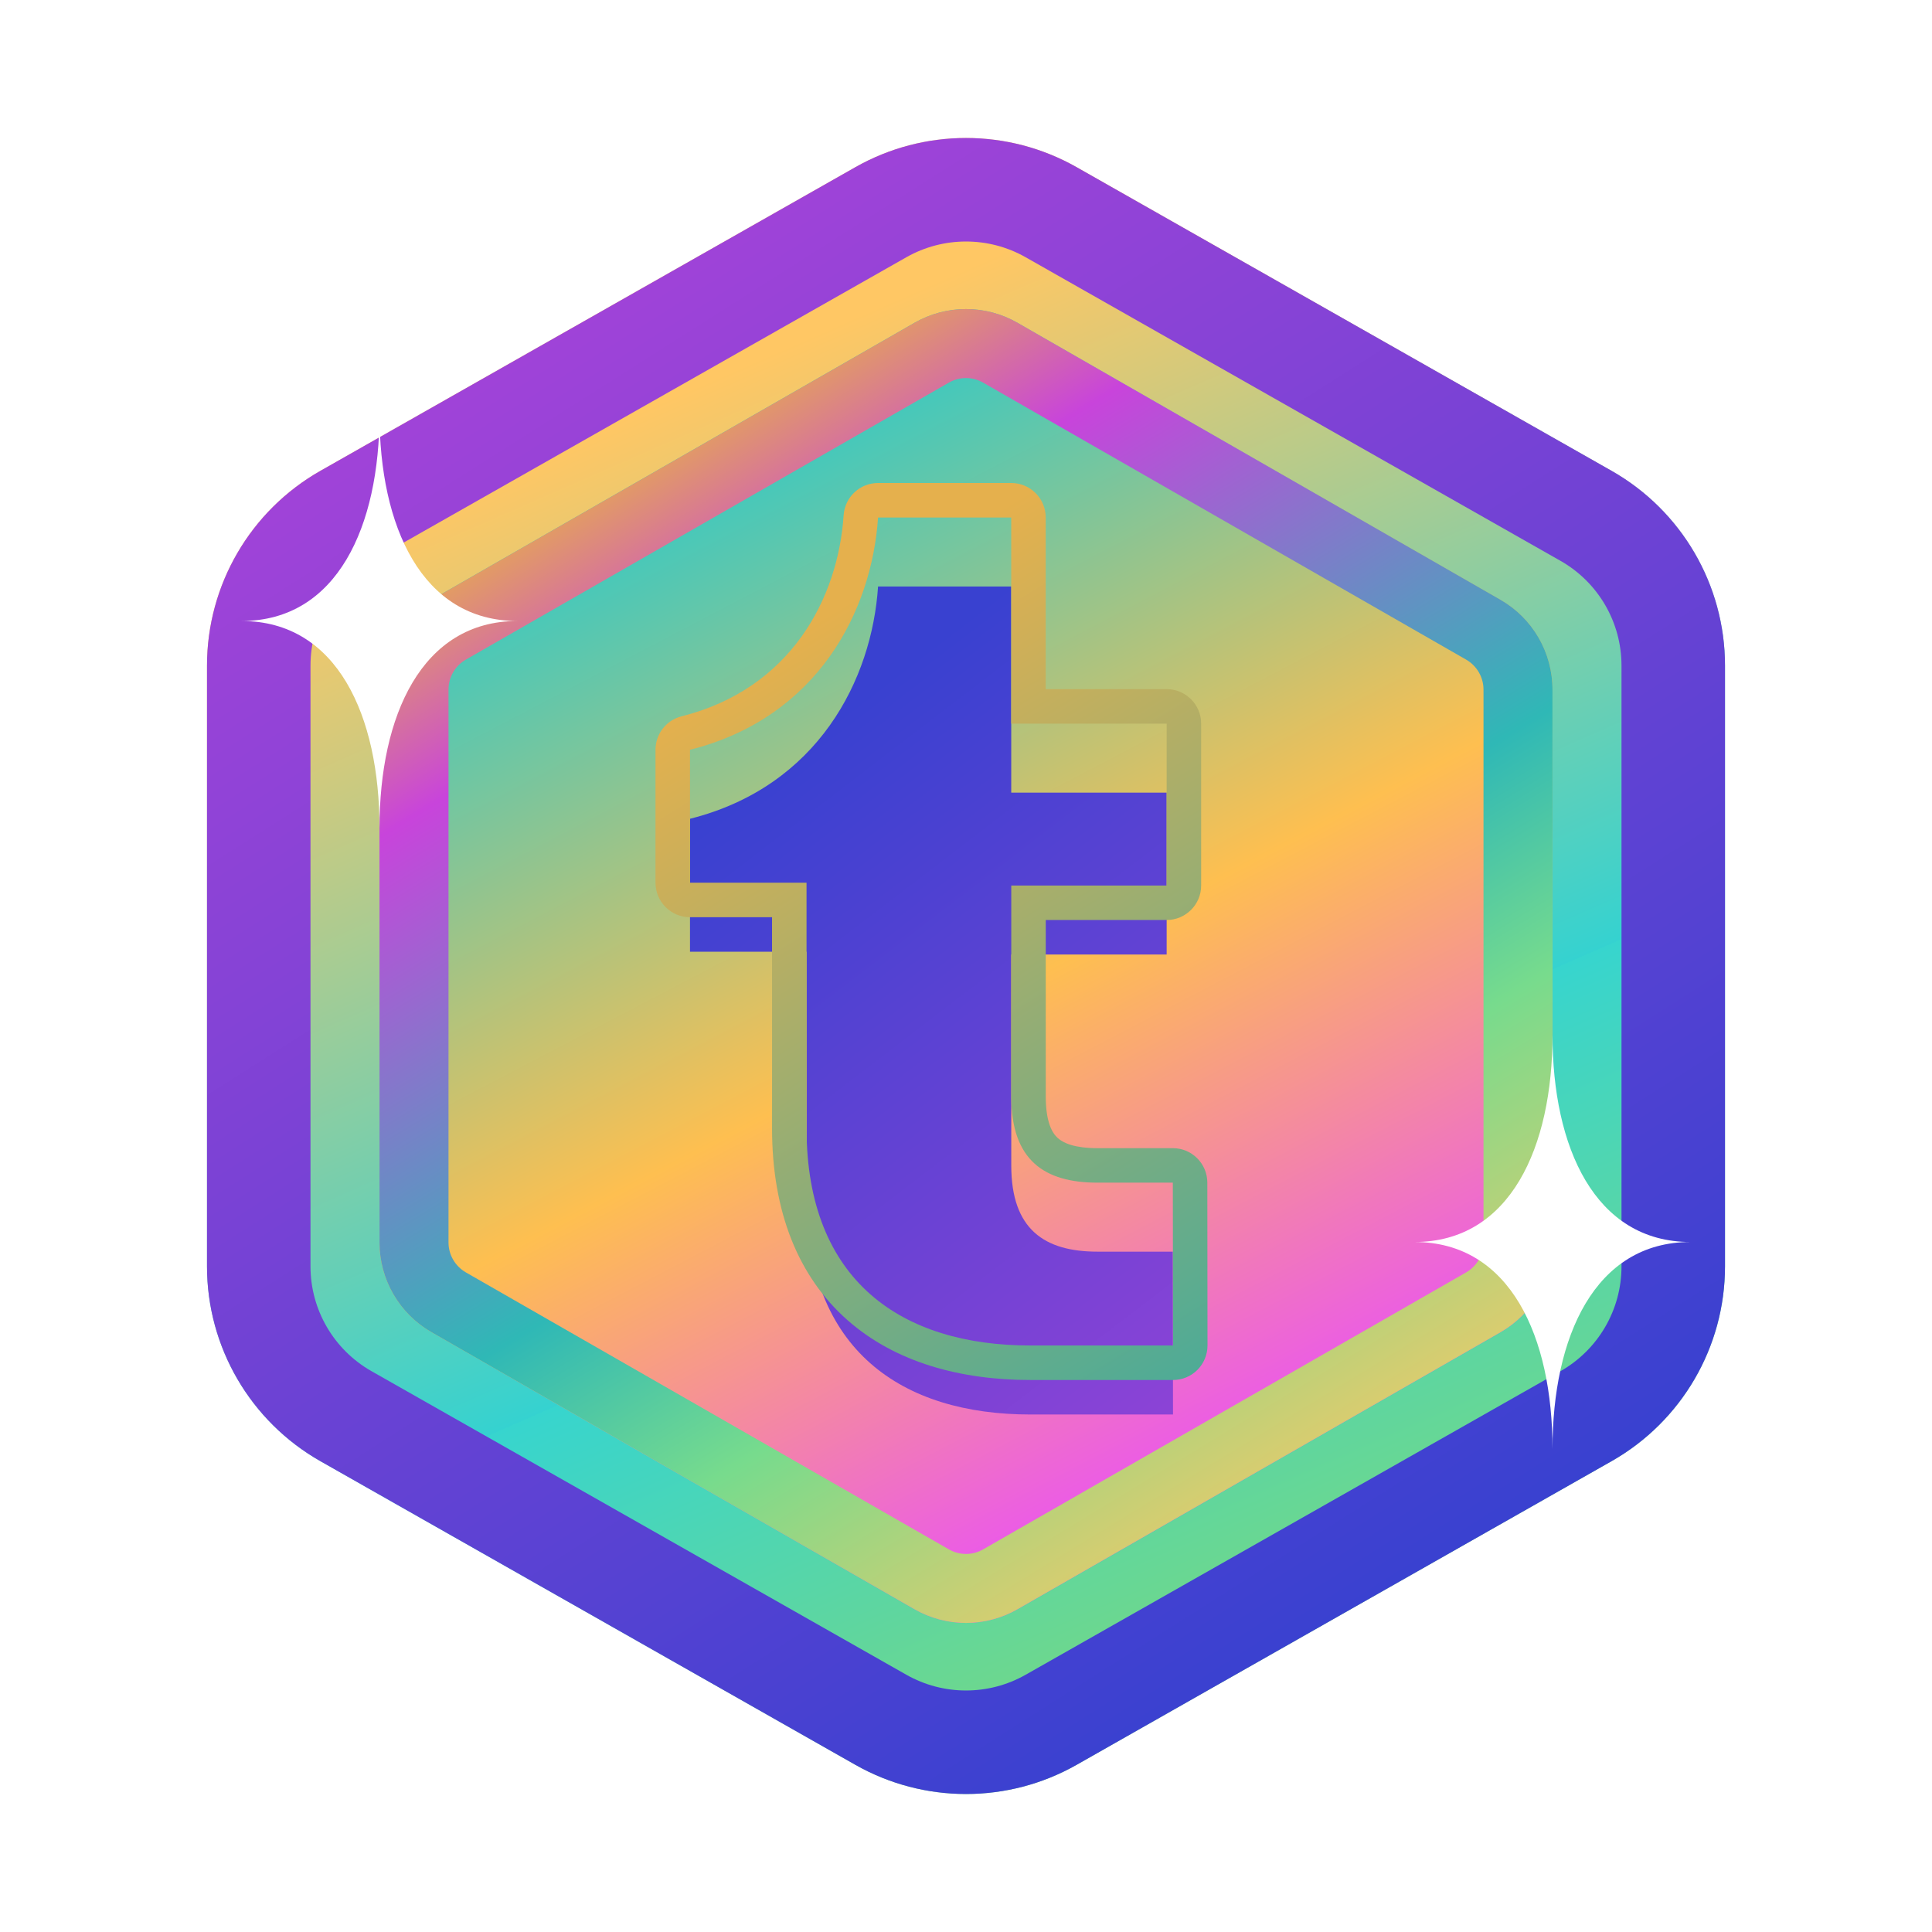 <svg width="56" height="56" viewBox="0 0 56 56" fill="none" xmlns="http://www.w3.org/2000/svg">
<path d="M24.789 4.848C26.78 3.717 29.22 3.717 31.211 4.848L46.711 13.646C48.744 14.8 50 16.956 50 19.291V36.709C50 39.044 48.744 41.2 46.711 42.354L31.211 51.152C29.22 52.283 26.78 52.283 24.789 51.152L9.289 42.354C7.256 41.2 6 39.044 6 36.709V19.291C6 16.956 7.256 14.8 9.289 13.646L24.789 4.848Z" fill="url(#paint0_linear_625_14754)"/>
<path fill-rule="evenodd" clip-rule="evenodd" d="M45.23 16.255L29.73 7.457C28.657 6.848 27.343 6.848 26.27 7.457L10.77 16.255C9.675 16.876 9 18.036 9 19.291V36.709C9 37.964 9.675 39.124 10.77 39.745L26.27 48.543C27.343 49.152 28.657 49.152 29.73 48.543L45.23 39.745C46.325 39.124 47 37.964 47 36.709V19.291C47 18.036 46.325 16.876 45.23 16.255ZM31.211 4.848C29.22 3.717 26.78 3.717 24.789 4.848L9.289 13.646C7.256 14.8 6 16.956 6 19.291V36.709C6 39.044 7.256 41.2 9.289 42.354L24.789 51.152C26.78 52.283 29.22 52.283 31.211 51.152L46.711 42.354C48.744 41.2 50 39.044 50 36.709V19.291C50 16.956 48.744 14.8 46.711 13.646L31.211 4.848Z" fill="url(#paint1_linear_625_14754)"/>
<path d="M26.508 9.356C27.432 8.826 28.568 8.826 29.492 9.356L43.492 17.385C44.425 17.92 45 18.913 45 19.988V36.012C45 37.087 44.425 38.08 43.492 38.615L29.492 46.644C28.568 47.174 27.432 47.174 26.508 46.644L12.508 38.615C11.575 38.08 11 37.087 11 36.012V19.988C11 18.913 11.575 17.92 12.508 17.385L26.508 9.356Z" fill="url(#paint2_linear_625_14754)"/>
<path fill-rule="evenodd" clip-rule="evenodd" d="M42.498 19.12L28.497 11.091C28.189 10.914 27.811 10.914 27.503 11.091L13.502 19.12C13.192 19.299 13 19.63 13 19.988V36.012C13 36.37 13.192 36.701 13.502 36.88L27.503 44.909C27.811 45.086 28.189 45.086 28.497 44.909L42.498 36.88C42.808 36.701 43 36.37 43 36.012V19.988C43 19.63 42.808 19.299 42.498 19.12ZM29.492 9.356C28.568 8.826 27.432 8.826 26.508 9.356L12.508 17.385C11.575 17.92 11 18.913 11 19.988V36.012C11 37.087 11.575 38.08 12.508 38.615L26.508 46.644C27.432 47.174 28.568 47.174 29.492 46.644L43.492 38.615C44.425 38.08 45 37.087 45 36.012V19.988C45 18.913 44.425 17.92 43.492 17.385L29.492 9.356Z" fill="url(#paint3_linear_625_14754)"/>
<g filter="url(#filter0_i_625_14754)">
<path d="M34 39H29.867C26.149 39 23.378 37.143 23.378 32.701V25.586H20V21.733C23.717 20.797 25.273 17.691 25.451 15H29.311V20.975H33.816V25.667H29.312V31.781C29.312 33.638 30.277 34.28 31.814 34.28H33.995L34 39Z" fill="url(#paint4_linear_625_14754)"/>
</g>
<path fill-rule="evenodd" clip-rule="evenodd" d="M34.708 39.707C34.52 39.895 34.265 40 34 40H29.867C27.856 40 25.966 39.498 24.567 38.267C23.147 37.015 22.378 35.139 22.378 32.701V26.586H20C19.448 26.586 19 26.138 19 25.586V21.733C19 21.275 19.311 20.875 19.756 20.763C22.937 19.962 24.295 17.324 24.453 14.934C24.488 14.408 24.925 14 25.451 14H29.311C29.864 14 30.311 14.448 30.311 15V19.975H33.816C34.368 19.975 34.816 20.423 34.816 20.975V25.667C34.816 26.219 34.368 26.667 33.816 26.667H30.312V31.781C30.312 32.546 30.508 32.85 30.658 32.985C30.828 33.139 31.159 33.28 31.814 33.28H33.995C34.547 33.28 34.994 33.727 34.995 34.279L35 38.999C35 39.264 34.895 39.519 34.708 39.707ZM29.312 25.667H33.816V20.975H29.311V15H25.451C25.273 17.691 23.717 20.797 20 21.733V25.586H23.378V32.701C23.378 37.143 26.149 39 29.867 39H34L33.995 34.28H31.814C30.277 34.28 29.312 33.638 29.312 31.781V25.667Z" fill="url(#paint5_linear_625_14754)"/>
<path d="M45 30C45 33.244 43.781 36 41 36C43.781 36 45 38.756 45 42C45 38.756 46.22 36 49 36C46.22 36 45 33.244 45 30Z" fill="white"/>
<path d="M11 12C11 15.244 9.781 18 7 18C9.781 18 11 20.756 11 24C11 20.756 12.219 18 15 18C12.219 18 11 15.244 11 12Z" fill="white"/>
<defs>
<filter id="filter0_i_625_14754" x="20" y="15" width="14" height="25" filterUnits="userSpaceOnUse" color-interpolation-filters="sRGB">
<feFlood flood-opacity="0" result="BackgroundImageFix"/>
<feBlend mode="normal" in="SourceGraphic" in2="BackgroundImageFix" result="shape"/>
<feColorMatrix in="SourceAlpha" type="matrix" values="0 0 0 0 0 0 0 0 0 0 0 0 0 0 0 0 0 0 127 0" result="hardAlpha"/>
<feOffset dy="2"/>
<feGaussianBlur stdDeviation="0.5"/>
<feComposite in2="hardAlpha" operator="arithmetic" k2="-1" k3="1"/>
<feColorMatrix type="matrix" values="0 0 0 0 0 0 0 0 0 0 0 0 0 0 0 0 0 0 0.08 0"/>
<feBlend mode="normal" in2="shape" result="effect1_innerShadow_625_14754"/>
</filter>
<linearGradient id="paint0_linear_625_14754" x1="19.5" y1="11.5" x2="35.302" y2="47.565" gradientUnits="userSpaceOnUse">
<stop stop-color="#FFC764"/>
<stop offset="0.646" stop-color="#35D2D0"/>
<stop offset="0.646" stop-color="#37D5CE"/>
<stop offset="1" stop-color="#72D788"/>
</linearGradient>
<linearGradient id="paint1_linear_625_14754" x1="8" y1="-6" x2="41" y2="46" gradientUnits="userSpaceOnUse">
<stop stop-color="#C844DB"/>
<stop offset="1" stop-color="#3941D0"/>
</linearGradient>
<linearGradient id="paint2_linear_625_14754" x1="19" y1="7" x2="37.765" y2="42.884" gradientUnits="userSpaceOnUse">
<stop stop-color="#6BC67F"/>
<stop offset="0.143" stop-color="#32C9C6"/>
<stop offset="0.591" stop-color="#FEBF50"/>
<stop offset="1" stop-color="#E84BFF"/>
</linearGradient>
<linearGradient id="paint3_linear_625_14754" x1="20" y1="11.5" x2="40.051" y2="44.469" gradientUnits="userSpaceOnUse">
<stop stop-color="#E8AF4A"/>
<stop offset="0.161" stop-color="#C844DB"/>
<stop offset="0.536" stop-color="#2FB8B6"/>
<stop offset="0.703" stop-color="#77DB8D"/>
<stop offset="1" stop-color="#FFC764"/>
</linearGradient>
<linearGradient id="paint4_linear_625_14754" x1="24" y1="19" x2="47" y2="49" gradientUnits="userSpaceOnUse">
<stop stop-color="#3941D0"/>
<stop offset="1" stop-color="#C844DB"/>
</linearGradient>
<linearGradient id="paint5_linear_625_14754" x1="24.5" y1="17.5" x2="43.5" y2="48.5" gradientUnits="userSpaceOnUse">
<stop stop-color="#E5B04D"/>
<stop offset="0.833" stop-color="#2AAAA8"/>
</linearGradient>
</defs>
</svg>
